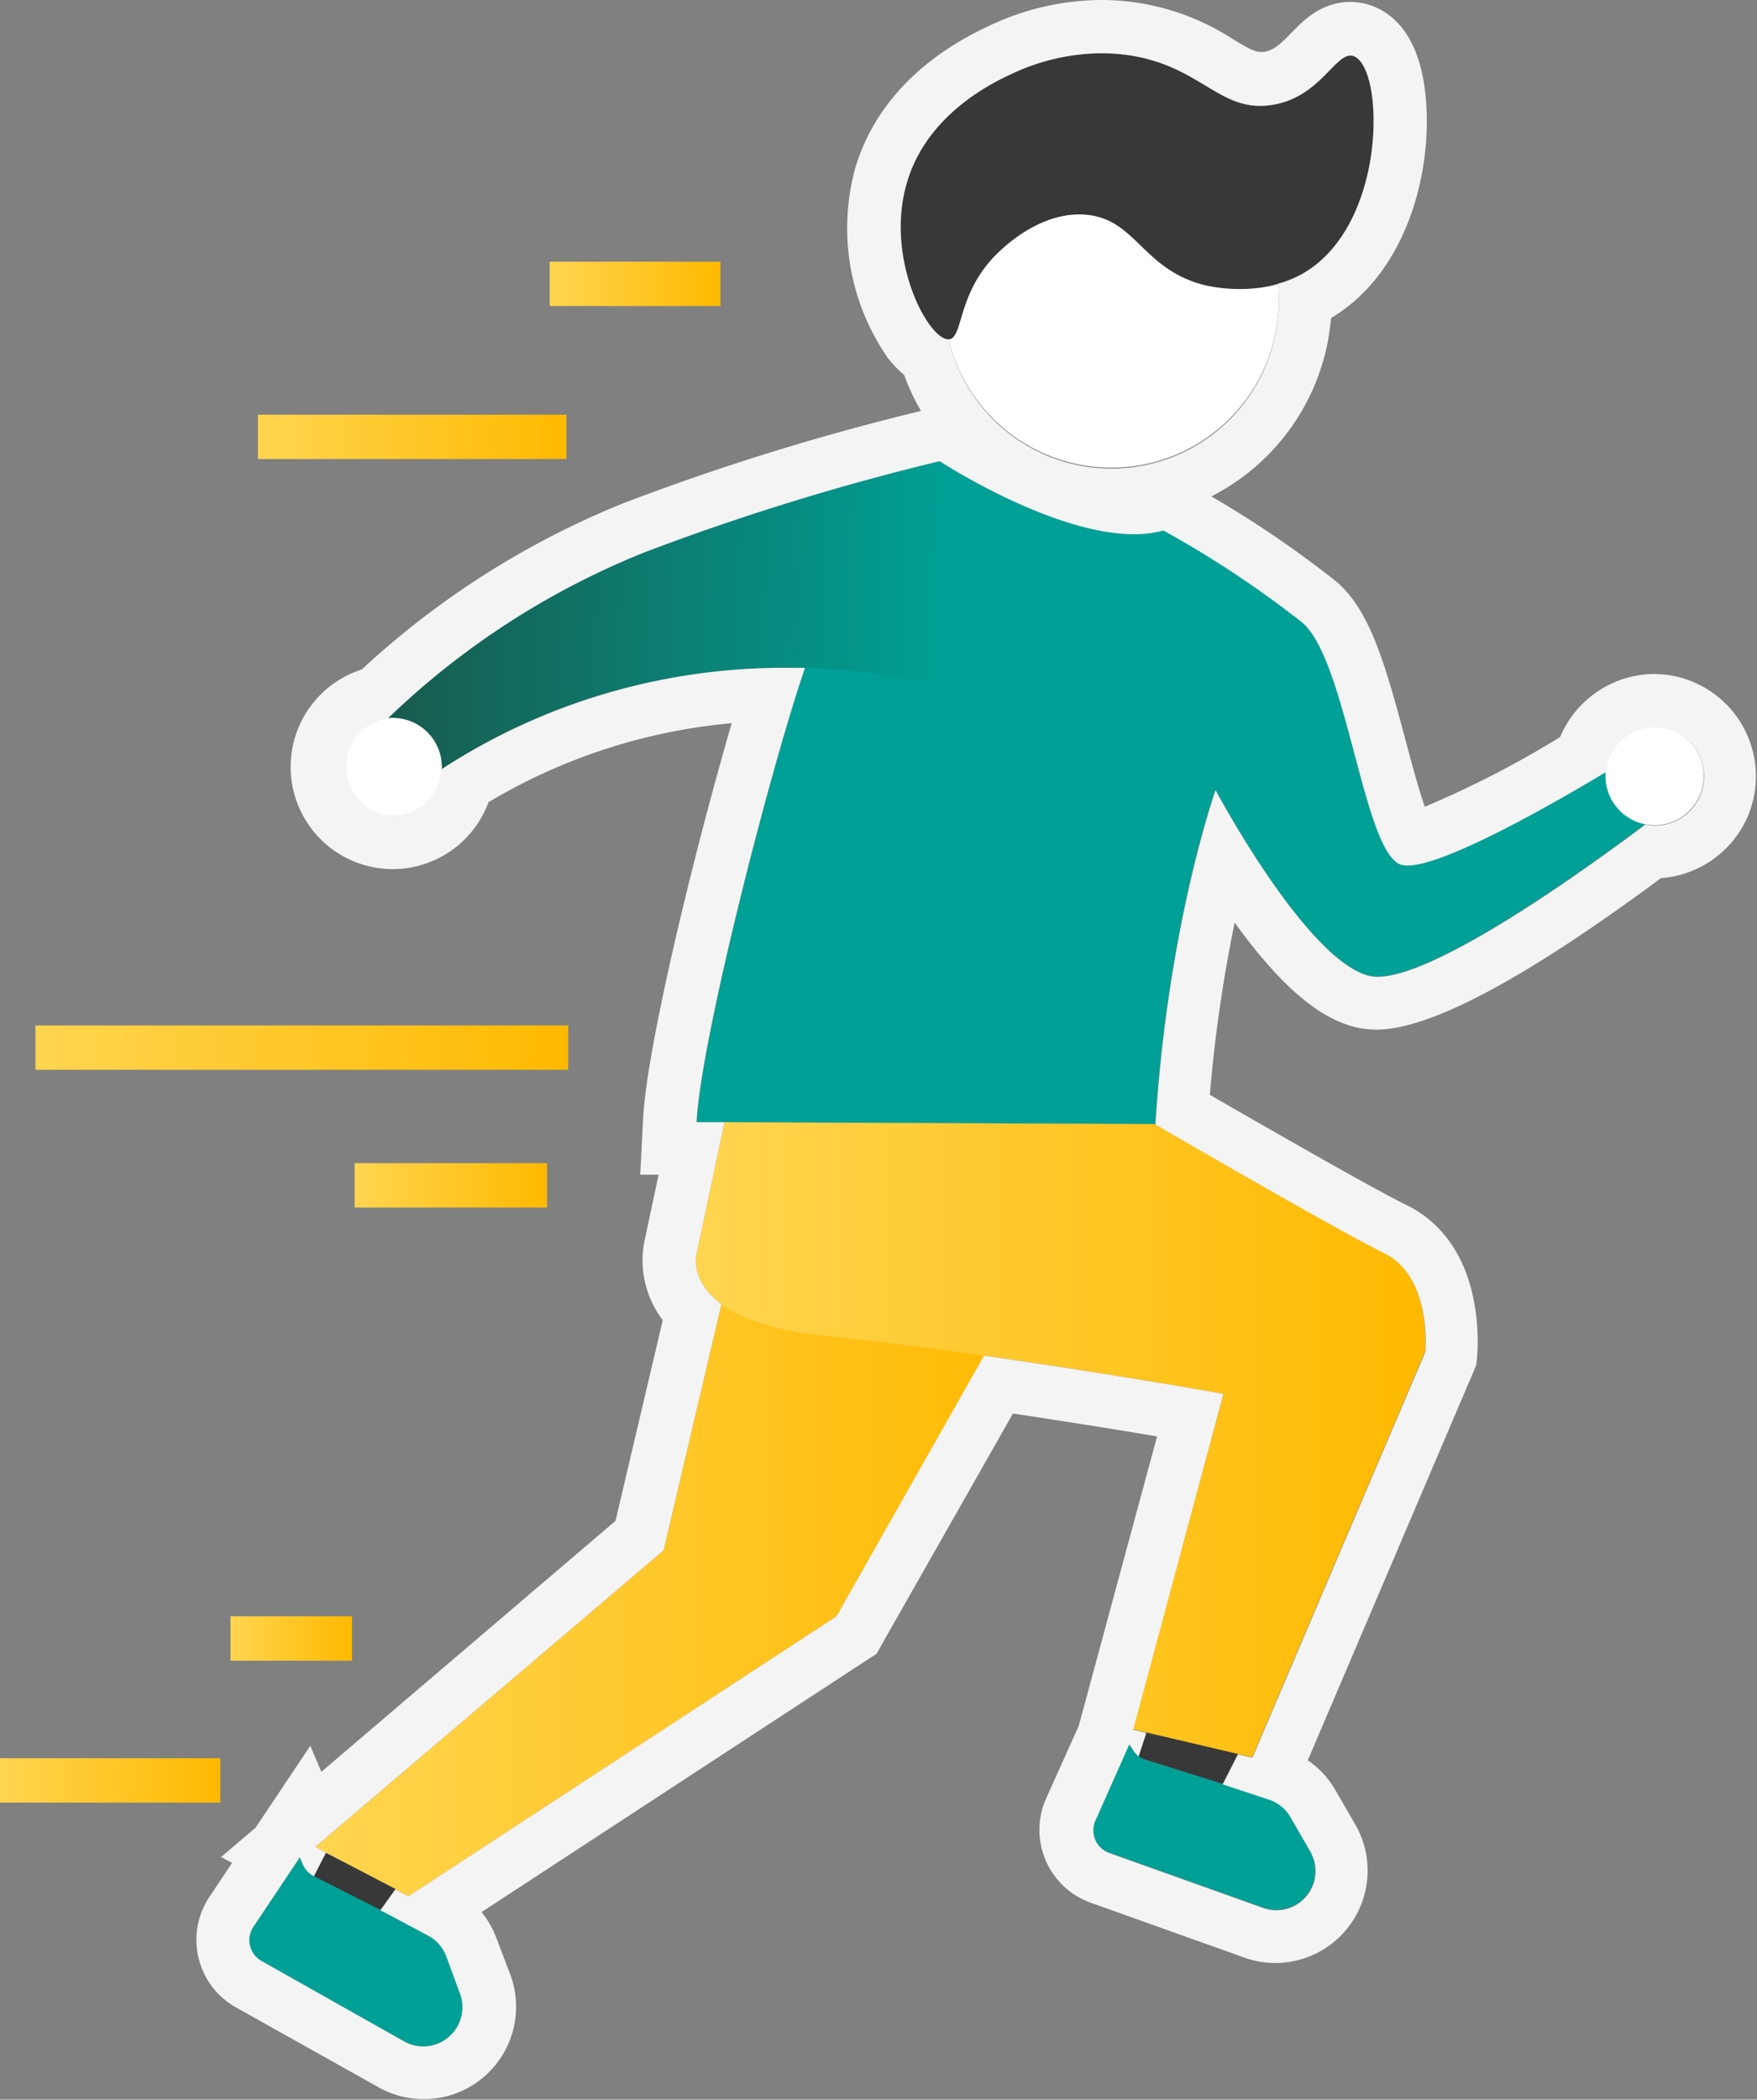 <svg xmlns="http://www.w3.org/2000/svg" xmlns:xlink="http://www.w3.org/1999/xlink" viewBox="0 0 198.19 236.76"><rect x="0" y="0" width="198.19" height="236.76" fill="#808080" stroke="none"/><defs><style>.cls-1{fill:url(#Dégradé_sans_nom_11);}.cls-2{fill:#00a096;}.cls-3{fill:#fff;}.cls-4{fill:#383838;}.cls-5{fill:url(#Dégradé_sans_nom_2);}.cls-6{fill:url(#Dégradé_sans_nom_11-2);}.cls-7{fill:#f4f4f4;}.cls-10,.cls-11,.cls-12,.cls-13,.cls-8,.cls-9{fill:none;stroke-miterlimit:10;stroke-width:5px;}.cls-8{stroke:url(#Dégradé_sans_nom_11-3);}.cls-9{stroke:url(#Dégradé_sans_nom_11-4);}.cls-10{stroke:url(#Dégradé_sans_nom_11-5);}.cls-11{stroke:url(#Dégradé_sans_nom_11-6);}.cls-12{stroke:url(#Dégradé_sans_nom_11-7);}.cls-13{stroke:url(#Dégradé_sans_nom_11-8);}</style><linearGradient id="Dégradé_sans_nom_11" x1="35.55" y1="177.61" x2="117.58" y2="177.61" gradientUnits="userSpaceOnUse"><stop offset="0" stop-color="#ffd550"/><stop offset="1" stop-color="#ffb900"/></linearGradient><linearGradient id="Dégradé_sans_nom_2" x1="-369.85" y1="1585.24" x2="-305.88" y2="1585.24" gradientTransform="translate(-299.9 1647.65) rotate(-178.66)" gradientUnits="userSpaceOnUse"><stop offset="0" stop-color="#00a096"/><stop offset="1" stop-color="#185a4c"/></linearGradient><linearGradient id="Dégradé_sans_nom_11-2" x1="78.49" y1="162.35" x2="160.79" y2="162.35" xlink:href="#Dégradé_sans_nom_11"/><linearGradient id="Dégradé_sans_nom_11-3" x1="62" y1="32.01" x2="81.26" y2="32.01" xlink:href="#Dégradé_sans_nom_11"/><linearGradient id="Dégradé_sans_nom_11-4" x1="29.09" y1="49.26" x2="63.9" y2="49.26" xlink:href="#Dégradé_sans_nom_11"/><linearGradient id="Dégradé_sans_nom_11-5" x1="4" y1="118.13" x2="64.09" y2="118.13" xlink:href="#Dégradé_sans_nom_11"/><linearGradient id="Dégradé_sans_nom_11-6" x1="40" y1="133.66" x2="61.71" y2="133.66" xlink:href="#Dégradé_sans_nom_11"/><linearGradient id="Dégradé_sans_nom_11-7" x1="26" y1="184.76" x2="39.71" y2="184.76" xlink:href="#Dégradé_sans_nom_11"/><linearGradient id="Dégradé_sans_nom_11-8" x1="0" y1="200.76" x2="24.85" y2="200.76" xlink:href="#Dégradé_sans_nom_11"/></defs><g id="Calque_2" data-name="Calque 2"><g id="Calque_2-2" data-name="Calque 2"><polyline class="cls-1" points="82.28 143.24 74.85 174.82 35.55 208.26 46.06 213.83 94.36 182.25 117.58 141.38"/><path class="cls-2" d="M130.31,126.75c1.4-22.55,6.78-37.69,6.78-37.69s10.22,19.21,17.34,20.94S187.7,91.31,187.7,91.31l-3.87-6S162.22,98.88,158,97.45s-6.12-23.27-11.2-27.36a116.24,116.24,0,0,0-15.59-10.32C121.89,62.38,106,52,106,52S97.5,58.15,91.6,73.13c-3.49,8.86-12.53,43.6-13,53.39Z"/><circle class="cls-3" cx="125.36" cy="33.85" r="18.88"/><path class="cls-4" d="M102.22,20.71c-2.45,8.49,2.47,17.74,4.79,17.56,1.65-.13.93-4.91,5.11-9.31.78-.82,5.11-5.18,10.34-4.75,5.63.46,6.34,6,13.14,7.87.41.12,6.26,1.63,11.25-1.17,9.65-5.41,9.35-23.13,5.9-24.56-2-.83-3.63,4.59-9.26,5.48-6,.94-8-4.58-16.58-5.66a23.66,23.66,0,0,0-13,2.22C112,9.32,104.49,12.88,102.22,20.71Z"/><path class="cls-5" d="M106.64,77.52s-31.76-9.92-60.81,12l-3.29-7.3a87.69,87.69,0,0,1,30.2-20A275.05,275.05,0,0,1,106,52"/><circle class="cls-3" cx="186.64" cy="87.51" r="5.54"/><circle class="cls-3" cx="44.3" cy="86.49" r="5.54"/><path class="cls-6" d="M81.72,126.54l-3.15,14.84s-2.08,7.6,14.86,9.29c18.57,1.86,44.58,6.5,44.58,6.5L127.79,195l13.45,3.16,19.51-45.76s.8-8.49-4.65-11.14-25.79-14.51-25.79-14.51"/><polygon class="cls-4" points="129.28 195.35 128.35 198.16 137.9 201.16 139.62 197.78 129.28 195.35"/><polygon class="cls-4" points="36.76 208.92 35.41 211.56 42.42 216.09 44.62 213.01 36.76 208.92"/><path class="cls-2" d="M129.28,198.46a2.72,2.72,0,0,1-1.46-1.12l-.46-.71-3.83,8.61a2.71,2.71,0,0,0,1.56,3.65l17.37,6.2a4.42,4.42,0,0,0,5.85-3.44h0a4.47,4.47,0,0,0-.54-2.93l-2.22-3.85a4.41,4.41,0,0,0-2.44-2l-5.21-1.72Z"/><path class="cls-2" d="M35.41,211.56a2.76,2.76,0,0,1-1.26-1.35l-.33-.78-5.23,7.83a2.7,2.7,0,0,0,.92,3.87l16.07,9.06a4.42,4.42,0,0,0,6.34-2.41h0a4.45,4.45,0,0,0,0-3l-1.54-4.18a4.44,4.44,0,0,0-2.06-2.37l-4.84-2.58Z"/><path class="cls-7" d="M124.22,6a20.9,20.9,0,0,1,2.69.17c7.87,1,10.23,5.77,15.24,5.77a9.07,9.07,0,0,0,1.34-.11c5.23-.82,7-5.56,8.83-5.56a1.12,1.12,0,0,1,.43.08c3.45,1.43,3.75,19.15-5.9,24.56A12.69,12.69,0,0,1,144.14,32,18.87,18.87,0,0,1,107,38.27H107c-2.35,0-7.16-9.15-4.73-17.56C104.49,12.88,112,9.32,114,8.39A24.18,24.18,0,0,1,124.22,6m0-6a29.82,29.82,0,0,0-12.83,3C101.54,7.63,97.84,14.28,96.46,19a25.65,25.65,0,0,0,3.63,21.28,12.26,12.26,0,0,0,1.9,2,24.86,24.86,0,0,0,48.15-6.42c8.13-4.82,11.27-15.49,10.75-24-.44-7.36-3.43-10.1-5.86-11.1a7,7,0,0,0-2.71-.54c-3.26,0-5.3,2.09-6.65,3.48-1.18,1.22-2,2-3.12,2.15a3,3,0,0,1-.4,0c-.64,0-1.4-.42-3.1-1.45A27.33,27.33,0,0,0,127.66.22,26.26,26.26,0,0,0,124.22,0Z"/><path class="cls-7" d="M106,52s12.59,8.24,21.92,8.24a12.26,12.26,0,0,0,3.31-.42,116.24,116.24,0,0,1,15.59,10.32c5.08,4.09,6.95,25.92,11.2,27.36a2.46,2.46,0,0,0,.76.1c4.31,0,16.84-7.22,22.39-10.55a5.6,5.6,0,0,1,.5-1.85,5.54,5.54,0,1,1,5,7.9,5.65,5.65,0,0,1-1.08-.11c-6.06,4.56-23.43,17.16-30.18,17.16a4,4,0,0,1-.95-.1c-7.12-1.73-17.34-20.94-17.34-20.94s-5.38,15.14-6.78,37.69c0,0,20.35,11.85,25.79,14.51s4.65,11.14,4.65,11.14l-19.51,45.76-1.62-.38-1.72,3.38,5.21,1.72a4.41,4.41,0,0,1,2.44,2l2.22,3.85a4.47,4.47,0,0,1,.54,2.93,4.42,4.42,0,0,1-4.36,3.7,4.37,4.37,0,0,1-1.49-.26l-17.37-6.2a2.71,2.71,0,0,1-1.56-3.65l3.83-8.61.46.71a2.8,2.8,0,0,0,.59.65l.87-2.64,2.09.5-3.58-.85L138,157.17s-12.86-2.29-27-4.3L94.36,182.25l-48.3,31.58-1.47-.78-1.68,2.36.54.27,4.84,2.58a4.44,4.44,0,0,1,2.06,2.37l1.54,4.18a4.42,4.42,0,0,1-4.15,5.95,4.37,4.37,0,0,1-2.16-.57l-16.07-9.06a2.7,2.7,0,0,1-.92-3.87l5.23-7.83.33.78a2.76,2.76,0,0,0,1.26,1.35l1.35-2.64,2.46,1.28-3.67-1.94,39.3-33.44,6.53-27.76c-3.63-2.66-2.81-5.68-2.81-5.68l3.15-14.84-3.15,0C79,117.4,86.91,86.64,90.8,75.31l-2,0a70.81,70.81,0,0,0-39,11.44A5.54,5.54,0,0,1,44.3,92h-.13a5.54,5.54,0,0,1-.41-11,89.86,89.86,0,0,1,29-18.74A275.05,275.05,0,0,1,106,52m1.13-6.42-2.5.58A276.91,276.91,0,0,0,70.53,56.66,96.39,96.39,0,0,0,40.81,75.49,11.53,11.53,0,0,0,44,98h.27a11.52,11.52,0,0,0,10.83-7.54,64.67,64.67,0,0,1,27.44-8.91c-4.09,14-9.57,36.28-10,44.63l-.32,6.28h2.07l-1.61,7.56a11.11,11.11,0,0,0,2.08,8.84l-5.33,22.63L36.25,199.79,35,196.86l-6.17,9.23h0l-3.89,3.31,1.24.66-2.57,3.86a8.72,8.72,0,0,0,3,12.43l16.07,9a10.41,10.41,0,0,0,14.89-12.67L56,218.56a10.5,10.5,0,0,0-1.68-2.95l43.34-28.34,1.22-.79.71-1.27,14.67-25.82c6.28.94,12.09,1.88,16.26,2.58L122,193.44l-.32,1.18L118,202.8a8.72,8.72,0,0,0,5,11.74l17.37,6.2a10.24,10.24,0,0,0,3.5.61,10.42,10.42,0,0,0,9-15.63l-2.23-3.85a10.32,10.32,0,0,0-3.12-3.38l18.65-43.73.36-.86.09-.93a24,24,0,0,0-.37-6.3c-1.26-6.48-4.84-9.45-7.62-10.8-3.9-1.91-16.24-9-22.16-12.42a164.74,164.74,0,0,1,2.8-19.42c5.06,7,9.42,10.77,13.64,11.8a10.13,10.13,0,0,0,2.37.27c6,0,16.78-5.74,32.07-17.08a11.6,11.6,0,0,0,9.63-6.59A11.54,11.54,0,0,0,186.64,76a11.6,11.6,0,0,0-10.44,6.62c-.07.16-.15.32-.22.49a111.16,111.16,0,0,1-15.26,7.86c-.74-2.09-1.57-5.24-2.19-7.56-2.42-9.13-4.17-14.89-8-18A120.77,120.77,0,0,0,134,54.48l-2.13-1.14-2.32.66a6.79,6.79,0,0,1-1.69.19c-5.46,0-14.33-4.46-18.64-7.26l-2.15-1.4Z"/><line class="cls-8" x1="81.26" y1="32.01" x2="62" y2="32.01"/><line class="cls-9" x1="63.9" y1="49.26" x2="29.09" y2="49.26"/><line class="cls-10" x1="64.09" y1="118.13" x2="4" y2="118.13"/><line class="cls-11" x1="61.71" y1="133.66" x2="40" y2="133.66"/><line class="cls-12" x1="39.71" y1="184.76" x2="26" y2="184.76"/><line class="cls-13" x1="24.85" y1="200.76" y2="200.76"/></g></g></svg>